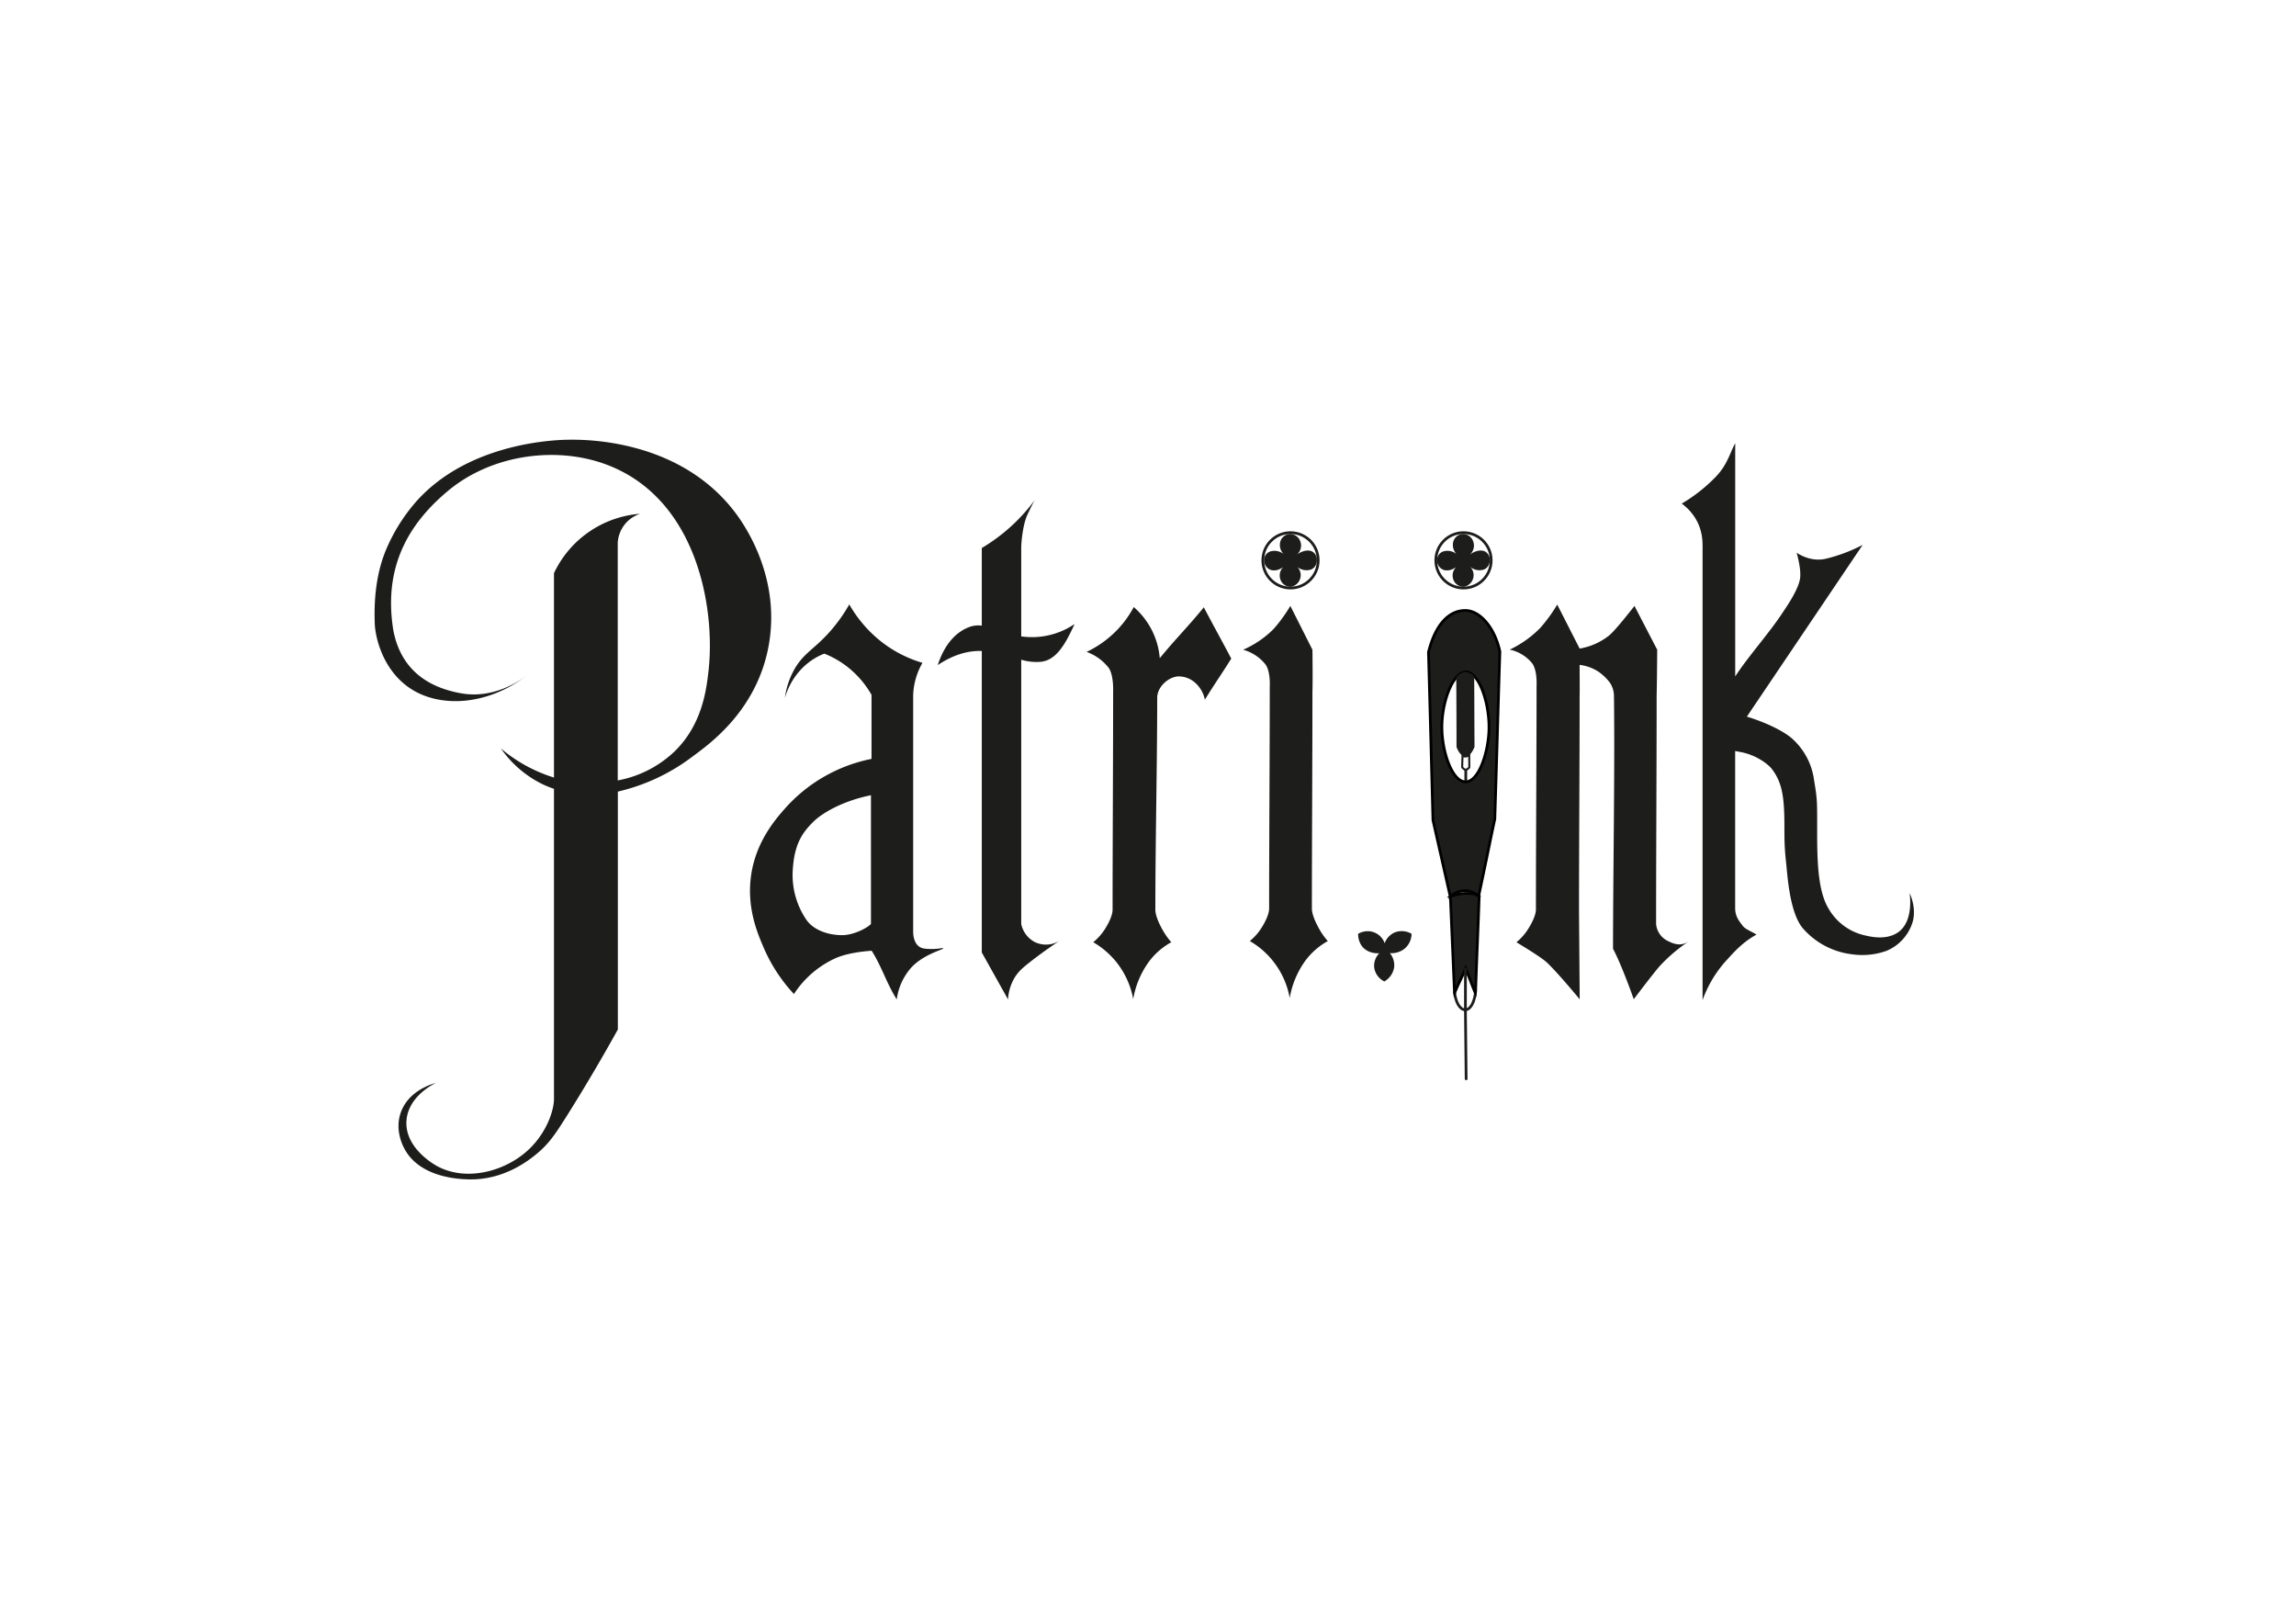 <svg id="Capa_1" data-name="Capa 1" xmlns="http://www.w3.org/2000/svg" viewBox="0 0 841.89 595.28"><defs><style>.cls-1,.cls-3,.cls-5{fill:none;stroke:#1d1d1b;}.cls-1{stroke-linecap:round;}.cls-1,.cls-3,.cls-4,.cls-5{stroke-miterlimit:10;}.cls-2,.cls-4{fill:#1d1d1b;}.cls-4{stroke:#000;}.cls-5{stroke-width:0.75px;}</style></defs><polyline class="cls-1" points="537.47 282.37 537.47 297.44 537.73 321.82"/><path class="cls-2" d="M281.62,237.92c-4.84,23.78-22.85,35.78-28,39.68a72.12,72.12,0,0,1-27.07,12.61v87.22c-7.39,13.33-13.92,24.07-18.85,31.89-4.11,6.53-6.4,9.9-10.58,13.42-2.91,2.44-12.22,10.05-25.51,9.63-3-.09-17.23-.54-23.06-10.77-.59-1.05-3.86-6.79-1.7-13.42,2.84-8.68,12.44-11,13-11.15-.6.28-9.86,4.63-10.77,13.42-1,9.76,9.2,15.91,10.77,16.82,11.06,6.38,26.81,2.13,35.53-7.37,5.72-6.23,7.75-13.44,7.75-17V289.2a37.18,37.18,0,0,1-5.1-2.15,40.18,40.18,0,0,1-14.37-12.66,55.42,55.42,0,0,0,19.47,10.67V210.13a38.12,38.12,0,0,1,31.6-21.77,12,12,0,0,0-5.81,4.11,12.09,12.09,0,0,0-2.41,6.38v87.27a41,41,0,0,0,21-10.79c9.89-9.77,11.47-22.13,12.28-29.29,2.62-23.12-4.19-63.49-37.7-75.82-18.06-6.65-41.56-3.71-57.69,9.63C151,191,140.23,206.69,144.24,231.16c1.91,9.92,8,20,24.75,23,11.34,2.07,20.61-3.89,23.85-6.29-14.26,10.83-31.79,11.84-42.79,4.26-10-6.91-12.43-18.89-12.62-23.29-.55-13.28,1.89-21.82,4-27a65.48,65.48,0,0,1,11-17.76c19.59-22.26,52.39-22.82,55.94-22.87,5.53-.07,41.69-.55,62.17,28C274,194.1,286.65,213.21,281.62,237.92Z"/><path class="cls-2" d="M341.21,347.92c-1.86-.06-3-.09-4.13-.85-2-1.38-2.2-4.26-2.24-5.16V255A25.35,25.35,0,0,1,338.25,243a44.94,44.94,0,0,1-16.07-8.54,47.22,47.22,0,0,1-10.77-12.87,57.88,57.88,0,0,1-7.09,9.95c-5.59,6.32-9.35,7.71-12.75,13.34a29,29,0,0,0-3.77,11,25.58,25.58,0,0,1,7-11.55,23.44,23.44,0,0,1,7.45-4.7,34.06,34.06,0,0,1,9.87,6,35.3,35.3,0,0,1,7.45,9.11v23.48a57.37,57.37,0,0,0-31.42,17.84c-3.82,4.3-11.51,13-12.92,26.3-1.17,11.05,2.55,19.82,4.67,24.79a59.3,59.3,0,0,0,11.22,17.28,35.86,35.86,0,0,1,15.08-13.06c4.39-2,10.52-2.61,13.42-2.81,3.77,5.95,5.43,11.89,9.2,17.84a21.94,21.94,0,0,1,5.38-11.74c4.74-5,11.84-6.53,11.67-7C345.8,347.38,344.09,348,341.21,347.92Zm-21.85-9.18c-1,1.19-6.06,4.1-10.55,4.1-5.68,0-10.83-2.18-13.18-5.71a29.14,29.14,0,0,1-4.95-18.1c.54-8.92,3-13.4,7.81-18,3.49-3.31,11-7.51,20.87-9.49Z"/><path class="cls-2" d="M389,344.58c-4.8,3.17-8.66,6-11.53,8.29-2.5,1.95-4,3.27-5.38,5.46a17.28,17.28,0,0,0-2.46,8.09L360,349.19V238.65c-4.4-.12-9.82.94-16.16,5.19,3.06-9.37,8.18-12.68,11.53-13.94a9.44,9.44,0,0,1,4.63-.53V200.91a66,66,0,0,0,19.46-17.63c-.91,1.53-1.88,3.6-2.78,5.53-1.36,2.9-2.17,8.62-2.22,12.1v32.41a32,32,0,0,0,4.63.26,27.76,27.76,0,0,0,14.93-4.8c-3,6.54-6.41,13.28-12.38,13.84a19.14,19.14,0,0,1-7.18-.76v96.89a9.74,9.74,0,0,0,4.91,6.59A9.51,9.51,0,0,0,389,344.58Z"/><path class="cls-2" d="M398.43,239a38.4,38.4,0,0,0,11.15-8,37.41,37.41,0,0,0,6.14-8.45,28.15,28.15,0,0,1,5.86,7.06,27.75,27.75,0,0,1,3.68,11.7c5.39-6.62,10.76-12,16.15-18.66,2.93,5.6,7.13,13.2,10.06,18.8-3,4.86-6.71,10.2-9.67,15.06a11.29,11.29,0,0,0-3.59-6.22,9,9,0,0,0-6.4-2.3c-3.44.32-7.37,3.73-7.49,7.69,0,25.1-.68,52.69-.68,77.82,0,1.81,1,4.42,2.46,7.06a26.61,26.61,0,0,0,3.38,4.87,25.83,25.83,0,0,0-8.05,6.94,32.61,32.61,0,0,0-5.91,13.91,30.54,30.54,0,0,0-6.47-13.93,30.93,30.93,0,0,0-8.18-6.92,20.27,20.27,0,0,0,4.35-4.92c1.73-2.75,2.74-5.31,2.74-7,0-25.06.2-54.74.2-79.89,0-.48.24-5.85-1.56-8.68A17.89,17.89,0,0,0,398.43,239Z"/><path class="cls-2" d="M455.83,238.2A35.81,35.81,0,0,0,467,230.59a56.07,56.07,0,0,0,6.14-8.45l8.1,16.06s.15,11.36,0,15.32c0,25.1-.2,54.43-.2,79.57,0,1.81,1,4.41,2.45,7.06a26.61,26.61,0,0,0,3.38,4.87,25.83,25.83,0,0,0-8.05,6.94,32.72,32.72,0,0,0-5.91,13.9A30.35,30.35,0,0,0,458.28,345a20.26,20.26,0,0,0,4.34-4.92c1.73-2.75,2.74-5.32,2.74-7,0-25.07.23-56,.23-81.15,0-.48.33-5.38-1.46-8.21A16,16,0,0,0,455.83,238.2Z"/><path class="cls-2" d="M619.65,344.85a58.92,58.92,0,0,0-11.07,9.33c-2.3,2.6-9.52,12.15-9.52,12.15s-4.39-12.53-7.6-18.48c0-26.33.7-66.17.34-92.58a8.79,8.79,0,0,0-1.5-5,18.42,18.42,0,0,0-4.16-4,16.3,16.3,0,0,0-6.93-2.52c0,3.57.07,8.84,0,11.34,0,25.29-.22,53-.22,78.34,0,1.82.25,32.93.25,32.93s-8-9.73-12.1-13.55c-2-1.86-8.85-6-11.09-7.36a20.59,20.59,0,0,0,4.37-5c1.75-2.78,2.77-5.36,2.77-7.06,0-25.26.23-56.43.23-81.76,0-.48.33-5.43-1.48-8.29a14.54,14.54,0,0,0-8.35-5.18,39.18,39.18,0,0,0,11.23-8,56.85,56.85,0,0,0,6.18-8.51l8.22,16.13A23.81,23.81,0,0,0,590,233c2.48-2,9.32-10.86,9.32-10.86l8.34,16.06s-.09,12.74-.21,16.9c0,26.38-.2,57.21-.2,83.64a7.62,7.62,0,0,0,4.06,6.11C614.34,346.44,616.76,346.91,619.65,344.85Z"/><path class="cls-2" d="M641.54,261.24l-1,1.5,1.29.39c7.32,2.42,13.34,5.59,16,8.31a24.68,24.68,0,0,1,7.36,14.68c1.23,7.23,1.12,7.93,1.12,19.1,0,10.52.29,21.37,4.11,27.77a20.55,20.55,0,0,0,13.44,9.95c2.37.55,7.27,1.61,11.37-.67,6.75-3.76,5-14.34,5-14.83.7,1.52,2.47,6.22,1,10.87a16.76,16.76,0,0,1-9.5,10.29,26.29,26.29,0,0,1-12.44,1.28A28.33,28.33,0,0,1,660.78,340c-4.75-6.2-5.39-19.75-5.85-23.69-.89-7.88-.51-11.37-.68-17.46-.23-8-1.22-12.61-4.61-17-1.2-1.56-5.52-5.05-11.4-6.14l-2-.38v57.58c0,3.11,1.44,4.74,2.8,6.54,1,1.35,4.06,2.41,5,3.21-4.52,2.46-7.57,5.62-10.69,9.1a43.05,43.05,0,0,0-9.06,14.9V202.38c0-2.58.29-6.58-1.86-10.95a18.57,18.57,0,0,0-5.78-6.8,58.7,58.7,0,0,0,12.48-9.83c4.3-4.44,5.21-8.85,7.13-12.29l0,85.48c5.12-7.8,12.27-15.6,17.4-23.4,1.26-1.92,6.05-8.69,6.43-12.92.33-3.42-1.22-8.71-1.3-9,.38.16,5,3.55,10.81,2.15A59.1,59.1,0,0,0,683,199.76"/><path class="cls-2" d="M473.27,195.77a3.86,3.86,0,0,0-3.79,2.71,4.82,4.82,0,0,0,1.55,5,5.23,5.23,0,0,0-5-1.38,3.36,3.36,0,0,0-2.48,3.72,3.68,3.68,0,0,0,2.46,3.14c2.57.73,4.86-1.3,5-1.46a4.34,4.34,0,0,0-1.57,4.79,4,4,0,0,0,3.9,2.85,4.34,4.34,0,0,0,2-7.64,5.29,5.29,0,0,0,5.52,1.25,3.57,3.57,0,0,0,2-3.44,3.29,3.29,0,0,0-2.17-3.32c-2.62-.73-5.23,1.39-5.33,1.49a4.35,4.35,0,0,0,1.53-4.71A4.08,4.08,0,0,0,473.27,195.77Z"/><circle class="cls-3" cx="473.2" cy="205.43" r="10.15"/><path class="cls-2" d="M536.69,195.77a3.84,3.84,0,0,0-3.78,2.71,4.82,4.82,0,0,0,1.54,5,5.21,5.21,0,0,0-5-1.38,3.36,3.36,0,0,0-2.49,3.72,3.68,3.68,0,0,0,2.46,3.14c2.58.73,4.86-1.3,5-1.46a4.33,4.33,0,0,0-1.58,4.79,4,4,0,0,0,3.91,2.85,4.35,4.35,0,0,0,2-7.64,5.27,5.27,0,0,0,5.51,1.25,3.57,3.57,0,0,0,2-3.44,3.31,3.31,0,0,0-2.18-3.32c-2.61-.73-5.23,1.39-5.32,1.49a4.36,4.36,0,0,0,1.52-4.71A4.07,4.07,0,0,0,536.69,195.77Z"/><circle class="cls-3" cx="536.63" cy="205.43" r="10.15"/><path class="cls-2" d="M507.6,359.81a7.25,7.25,0,0,0,3.62-5.33,7,7,0,0,0-1.59-5.05,7.78,7.78,0,0,0,5.13-1.42,7.19,7.19,0,0,0,2.83-5.66,7.08,7.08,0,0,0-6.24-.48,6.86,6.86,0,0,0-3.62,3.94,6.62,6.62,0,0,0-5.11-4.33,7,7,0,0,0-4.62.87,7.47,7.47,0,0,0,1.42,4.56c2.27,2.89,6,2.58,6.33,2.56a6.64,6.64,0,0,0-1.87,5.27A6.8,6.8,0,0,0,507.6,359.81Z"/><path class="cls-3" d="M541,364v0c-.39,3.33-1.74,6.1-3.64,6.21h0c-2,.09-3.56-2.68-4-6.31,1.21-3.07,2.83-5.88,4-9C538.71,357.92,539.68,361,541,364Z"/><path class="cls-4" d="M542.38,328.7c-.38,11-.89,22.48-1.27,33.43,0,.62,0,1.24-.11,1.84-1.32-3-2.29-6.05-3.62-9-1.19,3.08-2.81,5.89-4,9-.05-.31-.07-.62-.09-.93l-1.47-34.23s0,0,0-.06l.14-.11a17.38,17.38,0,0,1,6.53-1.11,14.9,14.9,0,0,1,2.63.32h0l.34.22h0l0,0,.25.18a5.36,5.36,0,0,1,.43.33Z"/><path class="cls-4" d="M537.27,223.81c-6.09,0-11,5.32-13.48,15.3q.83,30.52,1.63,61.05c0,.15,0,.31,0,.46q3.17,14,6.34,28s0,0,0,.05l.14-.11a8.38,8.38,0,0,1,4.79-2,8.16,8.16,0,0,1,.86,0l.3,0a2.57,2.57,0,0,1,.4.06l.35.07.38.09.54.17c.21.08.42.16.61.25l.41.2.48.26,0,0h0l.34.22h0l0,0,.25.18a5.36,5.36,0,0,1,.43.33,1.39,1.39,0,0,1,.19.15c0-.12,0-.25.08-.37s0-.14,0-.21c2-9.18,3.85-18.59,5.82-27.78,0-.16,0-.31,0-.47.65-20.43,1.19-40.4,1.84-60.83C548.14,230.26,542.75,223.81,537.27,223.81ZM534,248.35a4.92,4.92,0,0,1,3.34-2,1.42,1.42,0,0,1,.29,0c4.8.21,8.59,11.58,8.34,21.15-.24,8.5-3.71,18.75-8.34,19.13a1,1,0,0,1-.24,0c-4.8,0-8.54-10.59-8.67-19.49C528.6,260,530.85,252,534,248.35Z"/><path class="cls-2" d="M540.67,273.83c-.65,1.62-1.53,2.94-2.55,3.37a.76.76,0,0,1-.16.06,1.74,1.74,0,0,1-.29.07,1.35,1.35,0,0,1-.49,0,1.91,1.91,0,0,1-.36-.07,3.31,3.31,0,0,1-.4-.16c-1.51-.8-2.25-3-2.35-3.27q0-12.75-.1-25.48a4.92,4.92,0,0,1,3.34-2,4.45,4.45,0,0,1,3.24,1.71C540.61,256.77,540.62,265.14,540.67,273.83Z"/><path class="cls-5" d="M538.76,281.32c-.14.19-.74.86-1.31.86s-1.11-.64-1.29-.86c0-1.47.08-2.77.11-4.22a3.31,3.31,0,0,0,.4.16,1.91,1.91,0,0,0,.36.07,1.35,1.35,0,0,0,.49,0,1.74,1.74,0,0,0,.29-.07.76.76,0,0,0,.16-.06,1.68,1.68,0,0,0,.77-.37C538.71,278.45,538.79,279.72,538.76,281.32Z"/><polyline class="cls-1" points="537.34 355.19 537.34 370.59 537.6 395.52"/></svg>
